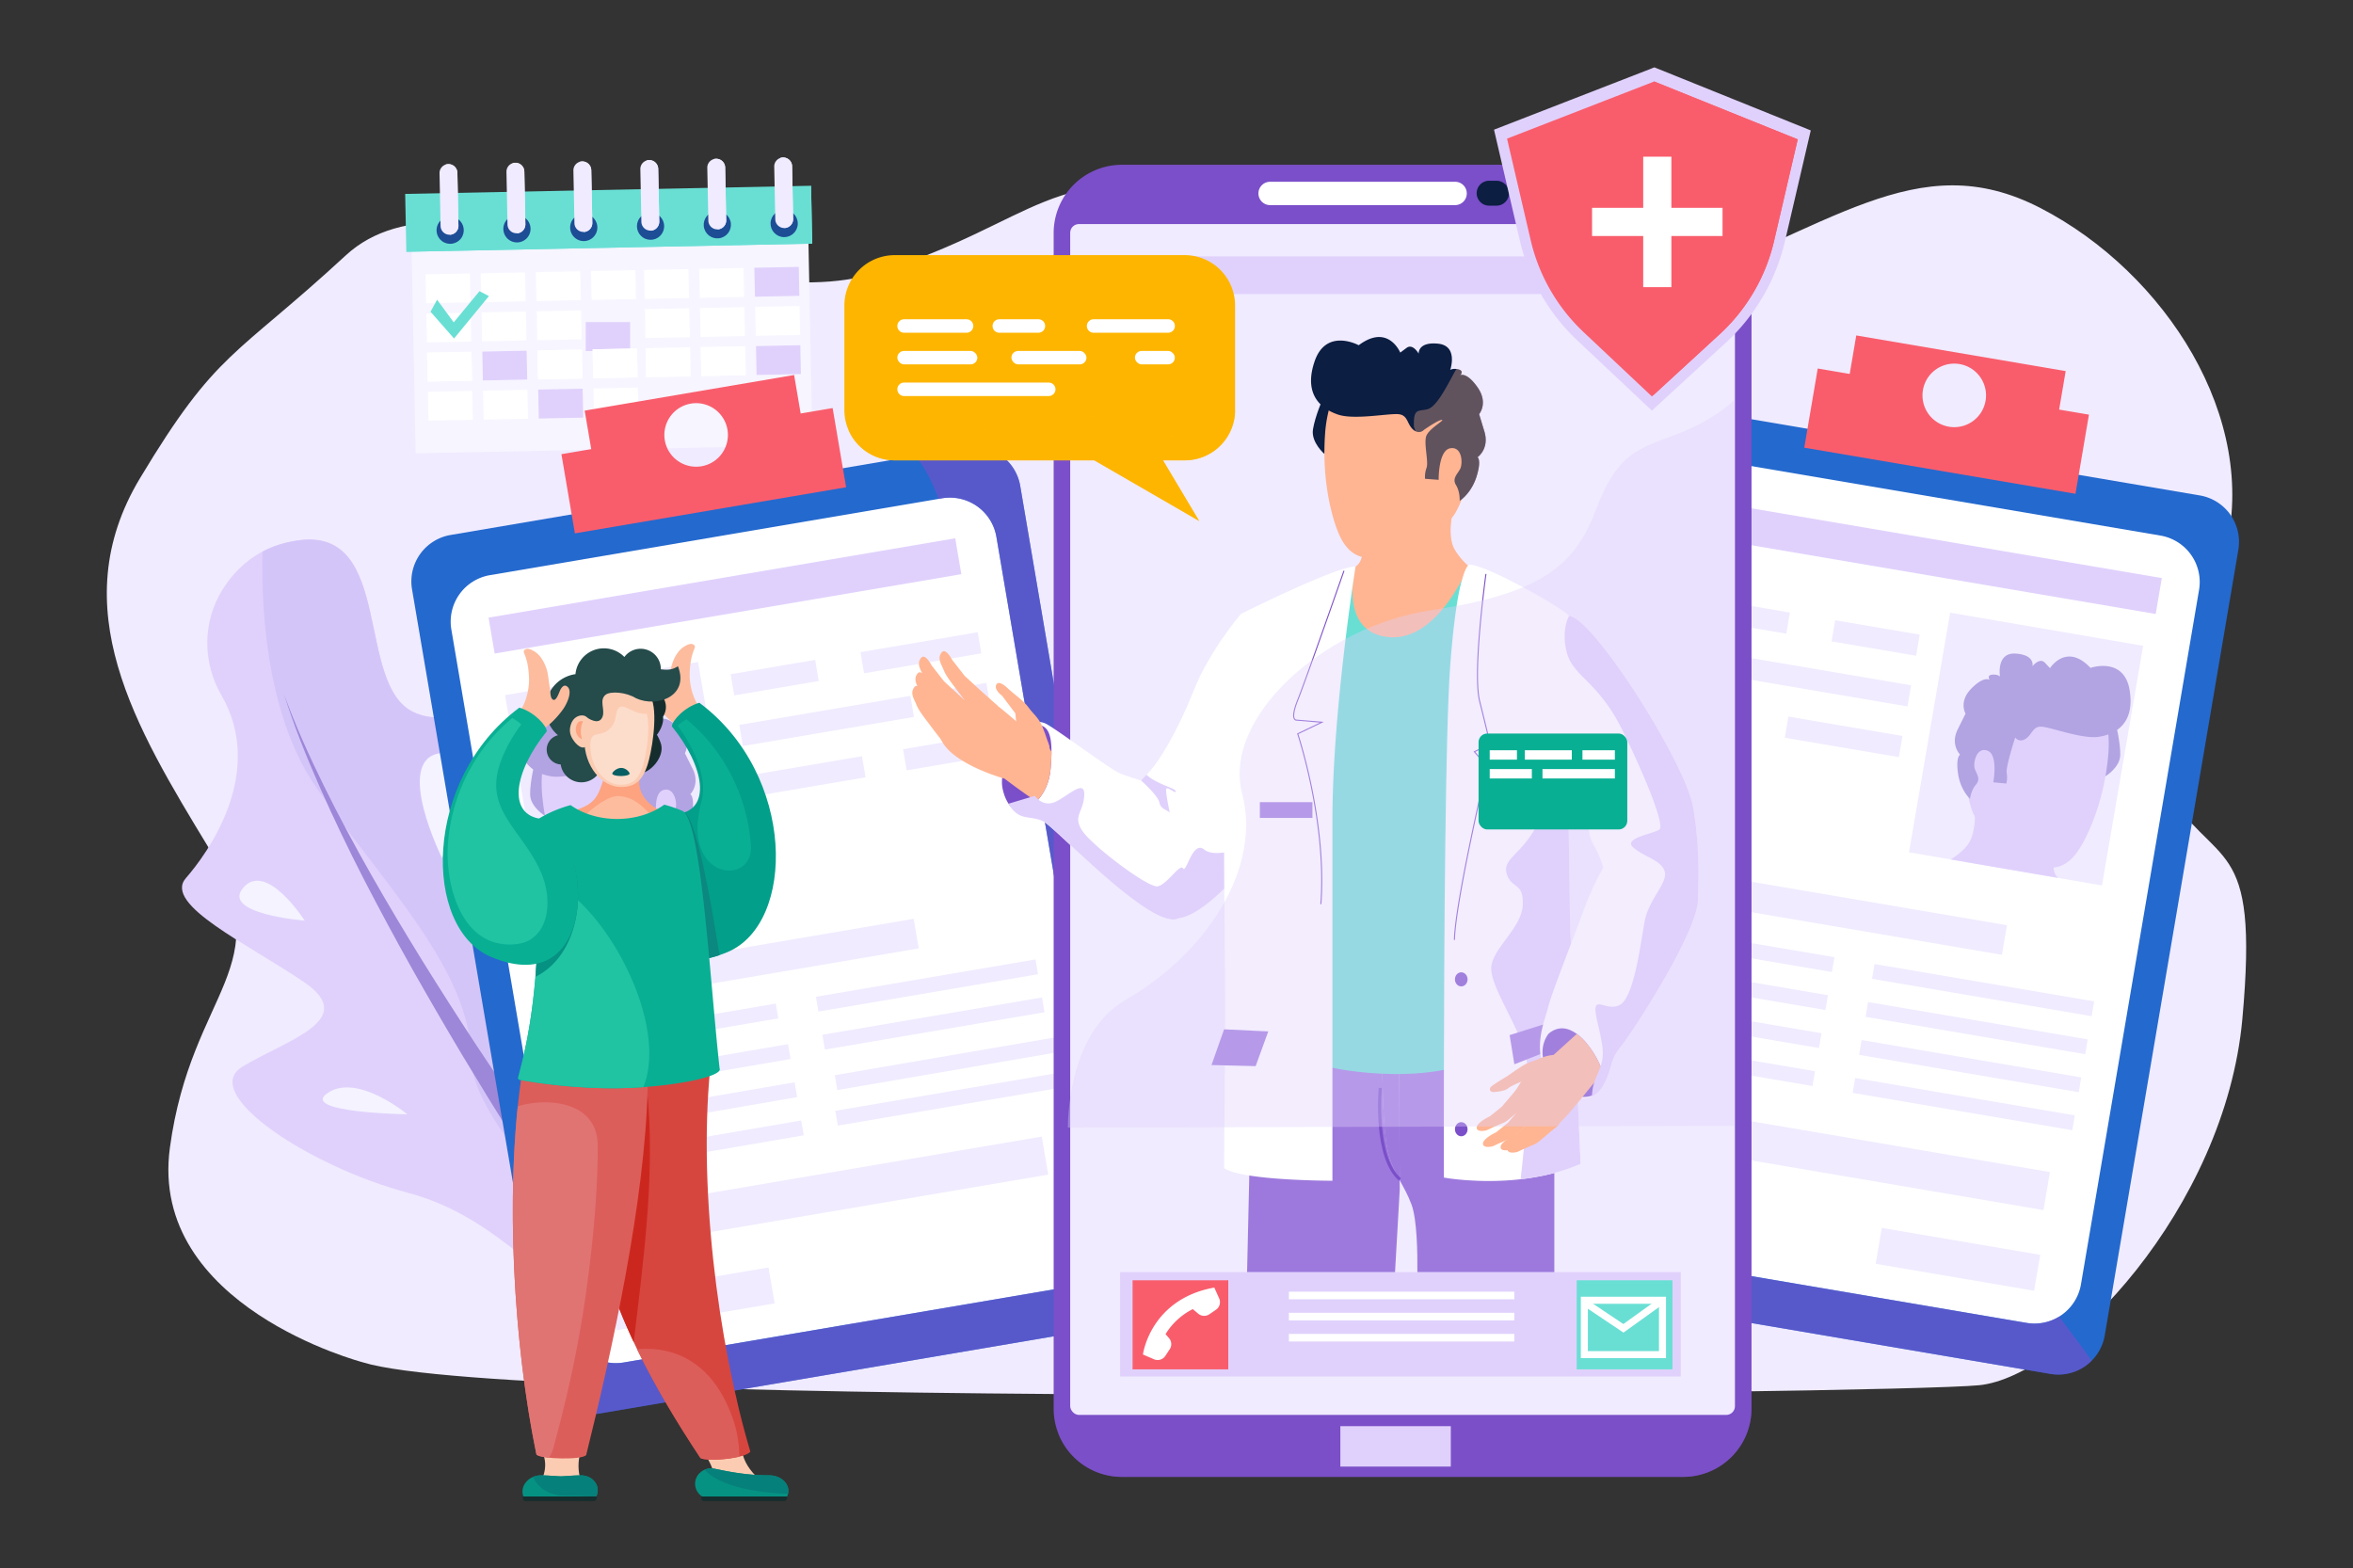 <svg xmlns="http://www.w3.org/2000/svg" viewBox="0 0 4500 2999.66"><rect x="0" y="0" width="4500" height="2999.66" fill="#333333" stroke="none"/><defs><clipPath id="a"><rect width="372.78" height="462.9" x="3701.1" y="1216.28" fill="none" transform="matrix(-.99 -.17 .17 -.99 7477.25 3526.7)"/></clipPath><clipPath id="b"><rect width="372.78" height="462.9" x="994.87" y="1291.95" fill="none" transform="matrix(.99 -.17 .17 .99 -238.67 219.59)"/></clipPath></defs><g data-name="1" fill="#000000" class="color000 svgShape"><g data-name="4" fill="#000000" class="color000 svgShape"><g data-name="1" fill="#000000" class="color000 svgShape"><path fill="#f0ebff" d="M694.16,2605.5s-410.3-106.68-369.27-410.3,213.36-344.65,73.85-574.42-279-459.53-131.29-705.71S448,685.3,661.34,488.36s705.71,131.29,1017.54,32.82,319.69-213.35,664.34-151.81c352.86,63,468.08,315.93,812.73,192.84S3664.73,275,3902.7,398.09s418.5,402.1,352.86,656.48-229.77,270.8-123.09,443.12S4321.2,1588,4288.38,1949s-339.18,683.83-503.3,700.25S981.37,2695.77,694.16,2605.5Z" data-name="11" class="colorf0ebff svgShape"/><g data-name="10" fill="#000000" class="color000 svgShape"><path fill="#2469ce" d="M3117.61,853.69,2862.14,2356a90.14,90.14,0,0,0,73.74,104l985.4,167.56a90.1,90.1,0,0,0,104-73.74l255.47-1502.31a90.12,90.12,0,0,0-73.74-104L3221.57,780A90.12,90.12,0,0,0,3117.61,853.69Z" class="color2469ce svgShape"/><path fill="#ffffff" d="M3163.17,951.11l-225.83,1328A90.08,90.08,0,0,0,3011.05,2383l864.7,147a90.18,90.18,0,0,0,104-73.7l225.83-1328a90.12,90.12,0,0,0-73.74-104L3267.09,877.36A90.12,90.12,0,0,0,3163.17,951.11Z" class="colorfff svgShape"/><path d="M3117.6,853.69,2862.13,2356a90.13,90.13,0,0,0,73.75,104l985.39,167.57a90.1,90.1,0,0,0,79-25.26c-17.61-25.21-39.29-53.47-62.2-84.3a89.56,89.56,0,0,1-62.32,12.1l-864.7-147a90.08,90.08,0,0,1-73.71-103.92l225.83-1328a90.12,90.12,0,0,1,103.92-73.75l7,1.18c12-34.65,27.43-61.53,43.49-82.27l-96-16.32A90.14,90.14,0,0,0,3117.6,853.69Z" style="mix-blend-mode:multiply" fill="#7b4fc9" opacity=".59" class="color7b4fc9 svgShape"/><path fill="#f95d6c" d="M3476.33,704.75l-25.75,151.44,518.69,88.21L3995,793l-57-9.69,12.52-73.62L3550,641.53l-12.52,73.62ZM3677.52,746a60.76,60.76,0,1,1,49.72,70.09A60.77,60.77,0,0,1,3677.52,746Z" class="colorf95d6c svgShape"/><path fill="#7b4fc9" d="M3416,1396.63l0-.5S3416,1396.3,3416,1396.63Z" class="color7b4fc9 svgShape"/><rect width="372.78" height="462.9" x="3701.1" y="1216.28" fill="#f0ebff" transform="matrix(-.99 -.17 .17 -.99 7477.25 3526.7)" class="colorf0ebff svgShape"/><rect width="905.32" height="69.64" x="3229.65" y="1029.15" fill="#e0d1fc" transform="rotate(-170.35 3682.296 1064.003)" class="colore0d1fc svgShape"/><g clip-path="url(#a)" fill="#000000" class="color000 svgShape"><path fill="#e0d1fc" d="M3723.71,1647.51s18.2,105.84,84.2,149.35,118.4-28.79,130.22-52.21-2.48-66-2.48-66-13-10-6.71-35.39-117.56-85.55-152-84.56c0,0,0,1.08,0,3-.06,9.36-1.39,38.74-14.79,55.2-9.55,11.74-21.3,20.33-29.29,25.4A103.4,103.4,0,0,1,3723.71,1647.51Z" class="colore0d1fc svgShape"/><path fill="#b2a3e2" d="M4046.36,1384.34s8.77,34.77,8.53,59.19-28.52,41.14-28.52,41.14-3.53-82.8-13.19-89.33S4046.36,1384.34,4046.36,1384.34Z" class="colorb2a3e2 svgShape"/><path fill="#e0d1fc" d="M3764.5,1524.52a178.69,178.69,0,0,0,6.66,24.61c.35,1,.7,2,1.08,2.9,12.26,31.45,52.63,53,64,60.8,5.61,3.84,22.51,15.05,40,25.52h0l0,0c18,10.78,36.61,20.77,44,21,14.59.53,33-4.16,50.69-27.58s51.84-92,60.7-184.42a243.69,243.69,0,0,0,.53-42.93c-4.83-59.82-33.1-82-33.1-82-86-57.15-142.55-45.8-178.91-14.56-37.21,32-53.2,84.91-57.86,106.41C3755.4,1446.61,3757.63,1491.18,3764.5,1524.52Z" class="colore0d1fc svgShape"/><path fill="#b2a3e2" d="M3748.64,1443.31s-8.42,3.46-4.08,35.51c3.23,23.93,14.46,39.39,19.94,45.7a41.7,41.7,0,0,0,3.05,3.22s1.8-16.32,11.52-27.4.53-20.45-2.6-30.77,3.15-41.53,24.37-34,11.23,60.62,11.23,60.62l25,2.31a51,51,0,0,0,.55-20.47c-2-11.1,16.39-67.66,16.39-67.66a13,13,0,0,0,14.84,5,21.34,21.34,0,0,0,5.3-2.55c13.2-8.53,13.08-25.18,32.28-22.89s77.15,23.88,107.3,19.22a97.4,97.4,0,0,0,18.48-4.66c25.27-9.21,49-31.64,40.66-84.13-10.42-65.38-74.89-43.07-74.89-43.07-46.46-49-77.4.54-77.4.54l-9.94-10.49c-10-10.51-23.66,6.75-23.66,6.75s5.62-21.56-32.11-24.07c-37.22-2.46-30.17,42.53-30,43.81-.27-.3-3.53-3.55-11.39-3.66a29.13,29.13,0,0,0-3.65.14c-10.37,1-5.22,9.1-4.68,9.94-.78-.58-11.23-7.55-35,16.59-24.82,25.14-11.1,48-11.1,48l-14.85,29.76C3729.36,1424.38,3748.64,1443.31,3748.64,1443.31Z" class="colorb2a3e2 svgShape"/></g><rect width="524.35" height="57.35" x="3312.79" y="1725.09" fill="#f0ebff" transform="rotate(-170.35 3574.946 1753.79)" class="colorf0ebff svgShape"/><rect width="426.04" height="28.68" x="3579.62" y="1879.2" fill="#f0ebff" transform="rotate(-170.35 3792.616 1893.565)" class="colorf0ebff svgShape"/><rect width="426.04" height="28.68" x="3082.88" y="1794.73" fill="#f0ebff" transform="rotate(-170.35 3295.881 1809.091)" class="colorf0ebff svgShape"/><rect width="426.03" height="28.68" x="3567.26" y="1951.89" fill="#f0ebff" transform="rotate(-170.35 3780.256 1966.26)" class="colorf0ebff svgShape"/><rect width="426.04" height="28.68" x="3070.52" y="1867.42" fill="#f0ebff" transform="rotate(-170.35 3283.516 1881.782)" class="colorf0ebff svgShape"/><rect width="426.03" height="28.68" x="3554.89" y="2024.59" fill="#f0ebff" transform="rotate(-170.35 3767.891 2038.951)" class="colorf0ebff svgShape"/><rect width="426.04" height="28.68" x="3058.16" y="1940.11" fill="#f0ebff" transform="rotate(-170.35 3271.157 1954.477)" class="colorf0ebff svgShape"/><rect width="426.04" height="28.68" x="3542.53" y="2097.28" fill="#f0ebff" transform="rotate(-170.35 3755.532 2111.646)" class="colorf0ebff svgShape"/><rect width="426.03" height="28.68" x="3045.8" y="2012.81" fill="#f0ebff" transform="rotate(-170.35 3258.792 2027.168)" class="colorf0ebff svgShape"/><rect width="856.17" height="73.74" x="3064.15" y="2169.26" fill="#f0ebff" transform="rotate(-170.35 3492.215 2206.155)" class="colorf0ebff svgShape"/><rect width="307.24" height="69.64" x="3590.94" y="2373.59" fill="#f0ebff" transform="rotate(-170.35 3744.53 2408.438)" class="colorf0ebff svgShape"/><rect width="40.97" height="163.95" x="3566.65" y="1138.26" fill="#f0ebff" transform="rotate(-80.35 3587.085 1220.251)" class="colorf0ebff svgShape"/><rect width="40.97" height="227.44" x="3287.07" y="1058.97" fill="#f0ebff" transform="rotate(-80.35 3307.495 1172.706)" class="colorf0ebff svgShape"/><rect width="40.96" height="331.9" x="3467.38" y="1137.13" fill="#f0ebff" transform="rotate(-80.35 3487.815 1303.094)" class="colorf0ebff svgShape"/><rect width="40.96" height="88.16" x="3201.93" y="1213.86" fill="#f0ebff" transform="rotate(-80.35 3222.386 1257.95)" class="colorf0ebff svgShape"/><rect width="40.96" height="221.3" x="3505.41" y="1298.63" fill="#f0ebff" transform="rotate(-80.35 3525.851 1409.287)" class="colorf0ebff svgShape"/><rect width="40.97" height="178.28" x="3229.87" y="1273.28" fill="#f0ebff" transform="rotate(-80.35 3250.3 1362.434)" class="colorf0ebff svgShape"/></g><g data-name="9" fill="#000000" class="color000 svgShape"><path fill="#e0d1fc" d="M1227.06,2450.44c-18.87,20.43-44.11,33.29-73.62,33.29-107.66,0-183.66-152-373.66-202.66s-399-190-316.66-240.67,225.19-89.07,118.93-161.7-270.93-148.63-226.59-199.29c39.4-45,154.39-200.17,68-349.73-36.16-62.6-36.35-140,1.69-201.42,17.63-28.47,42.26-55.09,76.72-73.24,19.61-10.34,42.4-18,68.89-21.6,183.66-25.33,107.66,278.66,221.65,329.32s177.34-133,209,31.67-19,392.67,50.66,348.33,145.66-152,145.66,6.33-100.13,390,6.94,476.82C1282.42,2288.92,1277,2396.3,1227.06,2450.44Z" class="colore0d1fc svgShape"/><path fill="#d4c5f9" d="M1227.06,2450.44c-114-102-326.62-308.52-326.62-429,0-164.66-168.88-333.55-295.54-515.1C504,1361.75,499.55,1139.57,501.9,1055c19.61-10.34,42.4-18,68.89-21.6,183.66-25.33,107.66,278.66,221.65,329.32s177.34-133,209,31.67-19,392.67,50.66,348.33,145.66-152,145.66,6.33-100.13,390,6.94,476.82C1282.42,2288.92,1277,2396.3,1227.06,2450.44Z" class="colord4c5f9 svgShape"/><path fill="#9d87d8" d="M1304.73,2661.82c-18.83-26.41-37.14-52.66-55.47-79.11s-36.46-52.91-54.47-79.5Q1140.69,2423.5,1088,2342.9T984,2180.78q-51.18-81.57-100.75-164.14-49.35-82.68-96.68-166.55-47-84-91.24-169.58c-29.27-57.13-57.15-115-83.1-173.66S562.36,1388.54,543,1327.44c22,60.2,48.41,118.56,76.66,175.93s58.56,113.71,90.13,169.31,64.43,110.46,98,164.85q50.64,81.46,103.31,161.59,52.83,80.05,107.24,159T1128.74,2315q55.88,77.92,113.06,154.85,28.54,38.49,57.5,76.66c19.26,25.41,38.72,50.88,58.17,75.83Z" class="color9d87d8 svgShape"/><path fill="#f4f3ff" d="M845.56 1641.41s-91.84-184.72-6.34-200.55S845.56 1641.41 845.56 1641.41zM1013.39 2004.51s-53.84-123.49 44.33-145.66S1013.39 2004.51 1013.39 2004.51zM582.73 1760.68s-161.5-12.66-117.17-63.33S582.73 1760.68 582.73 1760.68zM779.06 2131.18s-209-3.17-152-41.17S779.06 2131.18 779.06 2131.18z" class="colorf4f3ff svgShape"/></g><g data-name="8" fill="#000000" class="color000 svgShape"><rect width="759.15" height="461.45" x="790.2" y="398" fill="#f7f5ff" transform="rotate(-1.15 1168.588 628.073)" class="colorf7f5ff svgShape"/><rect width="776.4" height="110.68" x="775.91" y="363.08" fill="#69dfd4" transform="rotate(-1.15 1163.22 418.252)" class="color69dfd4 svgShape"/><path d="M777.1,481.53s55.4-58.5,177.75-46.3,209.05,12.9,279.1-25.13,179.59,4.94,233-10.78,84.18-44,84.18-44L1553.35,466Z" style="mix-blend-mode:multiply" fill="#69dfd4" class="color69dfd4 svgShape"/><circle cx="860.86" cy="440.24" r="26.04" fill="#1d4d95" transform="rotate(-52.59 860.945 440.23)" class="color1d4d95 svgShape"/><path fill="#1d4d95" d="M1014.65 437.15a26 26 0 11-26.56-25.51A26.05 26.05 0 011014.65 437.15zM1142.39 434.59a26 26 0 11-26.56-25.52A26 26 0 011142.39 434.59z" class="color1d4d95 svgShape"/><circle cx="1244.1" cy="432.55" r="26.04" fill="#1d4d95" transform="rotate(-66.35 1244.16 432.534)" class="color1d4d95 svgShape"/><circle cx="1371.85" cy="429.99" r="26.04" fill="#1d4d95" transform="rotate(-17.33 1371.459 429.937)" class="color1d4d95 svgShape"/><circle cx="1499.6" cy="427.43" r="26.04" fill="#1d4d95" transform="rotate(-77.33 1499.678 427.393)" class="color1d4d95 svgShape"/><rect width="84.94" height="55.34" x="814.33" y="523.89" fill="#ffffff" transform="rotate(-1.15 855.956 551.193)" class="colorfff svgShape"/><rect width="84.94" height="55.34" x="919.84" y="521.78" fill="#ffffff" transform="rotate(-1.15 961.61 548.765)" class="colorfff svgShape"/><rect width="84.94" height="55.34" x="1025.36" y="519.66" fill="#ffffff" transform="rotate(-1.15 1066.762 546.831)" class="colorfff svgShape"/><rect width="84.94" height="55.34" x="1130.87" y="517.55" fill="#ffffff" transform="rotate(-1.15 1172.412 544.902)" class="colorfff svgShape"/><rect width="84.94" height="55.34" x="1232.22" y="515.51" fill="#ffffff" transform="rotate(-1.15 1273.579 542.928)" class="colorfff svgShape"/><rect width="84.94" height="55.34" x="1337.73" y="513.4" fill="#ffffff" transform="rotate(-1.15 1379.233 540.5)" class="colorfff svgShape"/><rect width="84.94" height="55.34" x="1443.24" y="511.28" fill="#e0d1fc" transform="rotate(-1.15 1484.385 538.566)" class="colore0d1fc svgShape"/><rect width="84.94" height="55.34" x="815.83" y="598.75" fill="#ffffff" transform="rotate(-1.15 857.697 625.949)" class="colorfff svgShape"/><rect width="84.94" height="55.34" x="921.34" y="596.64" fill="#ffffff" transform="rotate(-1.15 962.848 624.015)" class="colorfff svgShape"/><rect width="84.94" height="55.34" x="1026.86" y="594.52" fill="#ffffff" transform="rotate(-1.15 1068.503 621.587)" class="colorfff svgShape"/><rect width="84.94" height="55.34" x="1132.37" y="592.4" fill="#e0d1fc" transform="translate(-12.2 23.68)" class="colore0d1fc svgShape"/><rect width="84.94" height="55.34" x="1233.72" y="590.37" fill="#ffffff" transform="rotate(-1.15 1275.32 617.684)" class="colorfff svgShape"/><rect width="84.94" height="55.34" x="1339.23" y="588.25" fill="#ffffff" transform="rotate(-1.15 1380.476 615.251)" class="colorfff svgShape"/><rect width="84.94" height="55.34" x="1444.74" y="586.14" fill="#ffffff" transform="rotate(-1.15 1486.126 613.322)" class="colorfff svgShape"/><rect width="84.94" height="55.34" x="817.33" y="673.61" fill="#ffffff" transform="rotate(-1.15 858.94 700.7)" class="colorfff svgShape"/><rect width="84.94" height="55.34" x="922.85" y="671.49" fill="#ffffff" transform="rotate(-1.15 964.59 698.77)" class="colorfff svgShape"/><rect width="84.94" height="55.34" x="1028.36" y="669.38" fill="#ffffff" transform="rotate(-1.15 1069.746 696.338)" class="colorfff svgShape"/><rect width="84.94" height="55.34" x="1133.87" y="667.26" fill="#ffffff" transform="rotate(-1.15 1175.396 694.41)" class="colorfff svgShape"/><rect width="84.94" height="55.34" x="1235.22" y="665.23" fill="#ffffff" transform="rotate(-1.15 1276.562 692.435)" class="colorfff svgShape"/><rect width="84.94" height="55.34" x="1340.73" y="663.11" fill="#ffffff" transform="rotate(-1.15 1382.217 690.008)" class="colorfff svgShape"/><rect width="84.94" height="55.34" x="1446.25" y="661" fill="#ffffff" transform="rotate(-1.15 1487.867 688.078)" class="colorfff svgShape"/><rect width="84.94" height="55.34" x="818.83" y="748.47" fill="#ffffff" transform="rotate(-1.15 860.68 775.456)" class="colorfff svgShape"/><rect width="84.94" height="55.34" x="924.35" y="746.35" fill="#ffffff" transform="rotate(-1.15 965.832 773.522)" class="colorfff svgShape"/><rect width="84.94" height="55.34" x="1029.86" y="744.24" fill="#e0d1fc" transform="rotate(-1.15 1071.487 771.095)" class="colore0d1fc svgShape"/><rect width="84.94" height="55.34" x="1135.37" y="742.12" fill="#ffffff" transform="rotate(-1.15 1176.64 769.16)" class="colorfff svgShape"/><path fill="#f0ebff" d="M874.74,330.61l2,100.9a17.08,17.08,0,1,1-34.16.68l-2-100.89a17.08,17.08,0,0,1,11.59-16.53,17.11,17.11,0,0,1,17.33,3.86A17.09,17.09,0,0,1,874.74,330.61Z" class="colorf0ebff svgShape"/><path d="M874.74,330.61l2,100.9A17.09,17.09,0,0,1,860,448.93c6.3-10.44,1.64-26.08-4.17-46s4.48-19.63,8.36-42.51c3-17.51-7.14-37.3-12.05-45.62a17.11,17.11,0,0,1,17.33,3.86A17.09,17.09,0,0,1,874.74,330.61Z" style="mix-blend-mode:multiply" fill="#f0ebff" class="colorf0ebff svgShape"/><path fill="#f0ebff" d="M1002.75,328l2,100.9a17.09,17.09,0,0,1-34.17.69l-2-100.9a17.08,17.08,0,0,1,11.59-16.52,16.57,16.57,0,0,1,5.15-.9A17.07,17.07,0,0,1,1002.75,328Z" class="colorf0ebff svgShape"/><path d="M1002.75,328l2,100.9A17.1,17.1,0,0,1,988,446.37c6.29-10.44,1.64-26.08-4.18-46s4.49-19.63,8.37-42.5c3-17.52-7.15-37.31-12.05-45.62a16.57,16.57,0,0,1,5.15-.9A17.07,17.07,0,0,1,1002.75,328Z" style="mix-blend-mode:multiply" fill="#f0ebff" class="colorf0ebff svgShape"/><path fill="#f0ebff" d="M1130.77,325.48l2,100.89a17.09,17.09,0,0,1-34.17.69l-2-100.9a17.08,17.08,0,0,1,11.59-16.52,16.57,16.57,0,0,1,5.15-.9,17.07,17.07,0,0,1,17.42,16.74Z" class="colorf0ebff svgShape"/><path d="M1130.77,325.48l2,100.89a17.09,17.09,0,0,1-16.74,17.43c6.29-10.44,1.64-26.08-4.18-46s4.49-19.64,8.36-42.51c3-17.52-7.14-37.3-12-45.62a16.57,16.57,0,0,1,5.15-.9,17.07,17.07,0,0,1,17.42,16.74Z" style="mix-blend-mode:multiply" fill="#f0ebff" class="colorf0ebff svgShape"/><path fill="#f0ebff" d="M1258.79,322.91l2,100.9a17.09,17.09,0,0,1-34.17.68l-2-100.9a17.07,17.07,0,0,1,11.59-16.52,16.82,16.82,0,0,1,5.15-.9,17.07,17.07,0,0,1,17.42,16.74Z" class="colorf0ebff svgShape"/><path d="M1258.79,322.91l2,100.9a17.09,17.09,0,0,1-16.74,17.42c6.29-10.44,1.64-26.08-4.18-46s4.48-19.64,8.36-42.51c3-17.51-7.14-37.3-12-45.62a16.82,16.82,0,0,1,5.15-.9,17.07,17.07,0,0,1,17.42,16.74Z" style="mix-blend-mode:multiply" fill="#f0ebff" class="colorf0ebff svgShape"/><path fill="#f0ebff" d="M1386.81,320.34l2,100.9a17.08,17.08,0,1,1-34.16.68l-2-100.89a17.07,17.07,0,0,1,11.59-16.53,16.76,16.76,0,0,1,5.15-.9,17.09,17.09,0,0,1,17.42,16.74Z" class="colorf0ebff svgShape"/><path d="M1386.81,320.34l2,100.9a17.08,17.08,0,0,1-16.74,17.42c6.3-10.44,1.65-26.08-4.17-46s4.48-19.63,8.36-42.51c3-17.51-7.14-37.3-12-45.62a16.76,16.76,0,0,1,5.15-.9,17.09,17.09,0,0,1,17.42,16.74Z" style="mix-blend-mode:multiply" fill="#f0ebff" class="colorf0ebff svgShape"/><path fill="#f0ebff" d="M1514.83,317.77l2,100.9a17.08,17.08,0,1,1-34.16.69l-2-100.9a17.09,17.09,0,0,1,34.17-.69Z" class="colorf0ebff svgShape"/><path d="M1514.83,317.77l2,100.9a17.09,17.09,0,0,1-16.74,17.43c6.3-10.44,1.65-26.09-4.17-46s4.48-19.63,8.36-42.5c3-17.52-7.14-37.31-12-45.63a17.1,17.1,0,0,1,22.57,15.84Z" style="mix-blend-mode:multiply" fill="#f0ebff" class="colorf0ebff svgShape"/><rect width="84.94" height="55.34" x="817.33" y="673.61" fill="#ffffff" transform="rotate(-1.15 858.94 700.7)" class="colorfff svgShape"/><rect width="84.94" height="55.34" x="922.85" y="671.49" fill="#e0d1fc" transform="rotate(-1.15 964.59 698.77)" class="colore0d1fc svgShape"/><rect width="84.94" height="55.34" x="1028.36" y="669.38" fill="#ffffff" transform="rotate(-1.15 1069.746 696.338)" class="colorfff svgShape"/><rect width="84.94" height="55.34" x="1133.87" y="667.26" fill="#ffffff" transform="rotate(-1.15 1175.396 694.41)" class="colorfff svgShape"/><rect width="84.94" height="55.34" x="1235.22" y="665.23" fill="#ffffff" transform="rotate(-1.15 1276.562 692.435)" class="colorfff svgShape"/><rect width="84.94" height="55.34" x="1340.73" y="663.11" fill="#ffffff" transform="rotate(-1.15 1382.217 690.008)" class="colorfff svgShape"/><rect width="84.94" height="55.34" x="1446.25" y="661" fill="#e0d1fc" transform="rotate(-1.15 1487.867 688.078)" class="colore0d1fc svgShape"/><polygon fill="#69dfd4" points="823.36 596.19 868.34 647.39 935.09 566.27 916.99 556.87 867.72 616.47 835.92 573.15 823.36 596.19" class="color69dfd4 svgShape"/></g><g data-name="7" fill="#000000" class="color000 svgShape"><path fill="#2469ce" d="M1951.14,929.36l255.47,1502.3a90.14,90.14,0,0,1-73.75,104L1147.47,2703.2a90.1,90.1,0,0,1-104-73.75L788,1127.14a90.13,90.13,0,0,1,73.75-104l985.39-167.57A90.14,90.14,0,0,1,1951.14,929.36Z" class="color2469ce svgShape"/><path fill="#ffffff" d="M1905.58,1026.78l225.83,1328a90.09,90.09,0,0,1-73.71,103.92l-864.71,147A90.21,90.21,0,0,1,1089,2532L863.2,1204a90.13,90.13,0,0,1,73.75-104l864.7-147A90.13,90.13,0,0,1,1905.58,1026.78Z" class="colorfff svgShape"/><path d="M1951.14,929.35l255.47,1502.31a90.14,90.14,0,0,1-73.74,104l-985.39,167.56a90.09,90.09,0,0,1-79-25.26c17.6-25.2,39.28-53.47,62.2-84.3a89.54,89.54,0,0,0,62.31,12.11l864.71-147a90.09,90.09,0,0,0,73.71-103.92l-225.83-1328A90.13,90.13,0,0,0,1801.65,953l-7,1.19c-12-34.66-27.43-61.54-43.49-82.28l96-16.32A90.12,90.12,0,0,1,1951.14,929.35Z" style="mix-blend-mode:multiply" fill="#7b4fc9" opacity=".59" class="color7b4fc9 svgShape"/><path fill="#f95d6c" d="M1531.24,790.81l-12.52-73.62-400.55,68.12,12.52,73.62-57,9.68,25.75,151.45,518.7-88.21-25.76-151.44ZM1341.51,891.72a60.76,60.76,0,1,1,49.72-70.09A60.75,60.75,0,0,1,1341.51,891.72Z" class="colorf95d6c svgShape"/><path fill="#7b4fc9" d="M1652.74,1472.29l0-.49S1652.77,1472,1652.74,1472.29Z" class="color7b4fc9 svgShape"/><rect width="372.78" height="462.9" x="994.87" y="1291.95" fill="#f0ebff" transform="matrix(.99 -.17 .17 .99 -238.67 219.59)" class="colorf0ebff svgShape"/><rect width="905.32" height="69.64" x="933.77" y="1104.82" fill="#e0d1fc" transform="rotate(-9.65 1386.592 1139.719)" class="colore0d1fc svgShape"/><g clip-path="url(#b)" fill="#000000" class="color000 svgShape"><path fill="#e0d1fc" d="M1345,1723.18s-18.21,105.83-84.2,149.34-118.4-28.79-130.22-52.21,2.47-66,2.47-66,13-10,6.71-35.38,117.57-85.55,152-84.56c0,0,0,1.07,0,3,.06,9.36,1.4,38.74,14.8,55.2,9.54,11.74,21.29,20.34,29.28,25.4A104.57,104.57,0,0,0,1345,1723.18Z" class="colore0d1fc svgShape"/><path fill="#b2a3e2" d="M1022.38,1460s-8.77,34.76-8.53,59.18,28.53,41.15,28.53,41.15,3.53-82.8,13.18-89.34S1022.38,1460,1022.38,1460Z" class="colorb2a3e2 svgShape"/><path fill="#e0d1fc" d="M1304.25,1600.19a180,180,0,0,1-6.66,24.6c-.35,1-.7,2-1.08,2.91-12.26,31.44-52.64,53-64,60.79-5.61,3.85-22.5,15.06-40,25.52h0l0,0c-18,10.79-36.62,20.77-44,21-14.59.53-33-4.16-50.68-27.58s-51.84-92-60.7-184.41a242.81,242.81,0,0,1-.54-42.93c4.83-59.83,33.11-82,33.11-82,86-57.15,142.55-45.8,178.9-14.56,37.22,32,53.21,84.91,57.86,106.41C1313.34,1522.27,1311.11,1566.84,1304.25,1600.19Z" class="colore0d1fc svgShape"/><path fill="#b2a3e2" d="M1320.1,1519s8.43,3.45,4.09,35.5c-3.23,23.93-14.46,39.39-19.94,45.71a42.73,42.73,0,0,1-3.06,3.22s-1.8-16.33-11.52-27.4-.52-20.46,2.61-30.78-3.16-41.53-24.37-34-11.23,60.63-11.23,60.63l-25,2.3a51,51,0,0,1-.55-20.47c2-11.09-16.39-67.66-16.39-67.66a13,13,0,0,1-14.85,5,21.51,21.51,0,0,1-5.3-2.55c-13.2-8.52-13.08-25.18-32.27-22.89s-77.16,23.89-107.31,19.22a97.73,97.73,0,0,1-18.48-4.65c-25.27-9.22-49-31.65-40.65-84.14,10.42-65.37,74.88-43.07,74.88-43.07,46.46-49,77.4.54,77.4.54l10-10.48c10-10.51,23.66,6.74,23.66,6.74s-5.62-21.56,32.11-24.07c37.22-2.45,30.17,42.53,30,43.81.28-.3,3.54-3.55,11.39-3.66a27.31,27.31,0,0,1,3.65.15c10.37,1,5.23,9.09,4.68,9.93.78-.57,11.23-7.54,35.06,16.6,24.81,25.13,11.09,48,11.09,48l14.86,29.76C1339.38,1500,1320.1,1519,1320.1,1519Z" class="colorb2a3e2 svgShape"/></g><rect width="524.35" height="57.35" x="1231.61" y="1800.75" fill="#f0ebff" transform="rotate(-9.65 1493.964 1829.571)" class="colorf0ebff svgShape"/><rect width="426.04" height="28.68" x="1063.09" y="1954.86" fill="#f0ebff" transform="rotate(-9.65 1276.23 1969.398)" class="colorf0ebff svgShape"/><rect width="426.04" height="28.68" x="1559.83" y="1870.39" fill="#f0ebff" transform="rotate(-9.65 1773.072 1884.927)" class="colorf0ebff svgShape"/><rect width="426.03" height="28.68" x="1075.45" y="2027.56" fill="#f0ebff" transform="matrix(.99 -.17 .17 .99 -324.08 244.9)" class="colorf0ebff svgShape"/><rect width="426.04" height="28.68" x="1572.19" y="1943.08" fill="#f0ebff" transform="rotate(-9.65 1785.37 1957.612)" class="colorf0ebff svgShape"/><rect width="426.03" height="28.68" x="1087.82" y="2100.25" fill="#f0ebff" transform="matrix(.99 -.17 .17 .99 -336.09 248.01)" class="colorf0ebff svgShape"/><rect width="426.04" height="28.68" x="1584.55" y="2015.78" fill="#f0ebff" transform="matrix(.99 -.17 .17 .99 -314.9 330.09)" class="colorf0ebff svgShape"/><rect width="426.04" height="28.68" x="1100.18" y="2172.94" fill="#f0ebff" transform="matrix(.99 -.17 .17 .99 -348.1 251.11)" class="colorf0ebff svgShape"/><rect width="426.03" height="28.68" x="1596.92" y="2088.47" fill="#f0ebff" transform="rotate(-9.65 1810.144 2102.996)" class="colorf0ebff svgShape"/><rect width="856.17" height="73.74" x="1148.42" y="2244.92" fill="#f0ebff" transform="rotate(-9.65 1576.695 2282.002)" class="colorf0ebff svgShape"/><rect width="307.24" height="69.64" x="1170.57" y="2449.25" fill="#f0ebff" transform="rotate(-9.65 1324.338 2484.29)" class="colorf0ebff svgShape"/><rect width="163.95" height="40.97" x="1399.64" y="1275.41" fill="#f0ebff" transform="rotate(-9.65 1481.794 1296)" class="colorf0ebff svgShape"/><rect width="227.44" height="40.97" x="1647.48" y="1227.87" fill="#f0ebff" transform="rotate(-9.65 1761.412 1248.493)" class="colorf0ebff svgShape"/><rect width="331.9" height="40.96" x="1414.94" y="1358.26" fill="#f0ebff" transform="rotate(-9.65 1581.043 1378.887)" class="colorf0ebff svgShape"/><rect width="88.16" height="40.96" x="1802.26" y="1313.12" fill="#f0ebff" transform="rotate(-9.65 1846.447 1333.7)" class="colorf0ebff svgShape"/><rect width="221.3" height="40.96" x="1432.2" y="1464.45" fill="#f0ebff" transform="rotate(-9.65 1543.027 1485.086)" class="colorf0ebff svgShape"/><rect width="178.28" height="40.97" x="1729.25" y="1417.6" fill="#f0ebff" transform="rotate(-9.65 1818.65 1438.256)" class="colorf0ebff svgShape"/></g><g data-name="6" fill="#000000" class="color000 svgShape"><path fill="#7b4fc9" d="M3349.64,445.67V2694a130.54,130.54,0,0,1-130.53,130.54H2145.61A130.46,130.46,0,0,1,2015.07,2694V445.67a130.54,130.54,0,0,1,130.54-130.53h1073.5A130.54,130.54,0,0,1,3349.64,445.67Z" class="color7b4fc9 svgShape"/><path d="M3349.64,445.67V2694a130.54,130.54,0,0,1-130.53,130.54H2145.61a130.53,130.53,0,0,1-120-79.09c63.17-170.91,164.45-343.83,267.71-388.1,192.37-82.44,728.26-982.46,666.42-1484C2917.66,532,3085.63,378.43,3197.21,315.14h21.9A130.54,130.54,0,0,1,3349.64,445.67Z" style="mix-blend-mode:multiply" fill="#7b4fc9" opacity=".43" class="color7b4fc9 svgShape"/><rect width="1271.3" height="2277.53" x="2046.71" y="428.5" fill="#f0ebff" rx="16.69" class="colorf0ebff svgShape"/><path fill="#ffffff" d="M2782.83,392.28H2429A22.32,22.32,0,0,1,2406.68,370h0A22.33,22.33,0,0,1,2429,347.63h353.82A22.32,22.32,0,0,1,2805.16,370h0A22.32,22.32,0,0,1,2782.83,392.28Z" class="colorfff svgShape"/><path fill="#0c1e42" d="M2862.06,393.32h-14.17a23.83,23.83,0,0,1-23.83-23.83h0a23.83,23.83,0,0,1,23.83-23.83h14.17a23.83,23.83,0,0,1,23.83,23.83h0A23.83,23.83,0,0,1,2862.06,393.32Z" class="color0c1e42 svgShape"/><rect width="211.26" height="77.29" x="2563.34" y="2727.54" fill="#e0d1fc" class="colore0d1fc svgShape"/><path fill="#e0d1fc" d="M3169.29,562.47H2195.42a36.07,36.07,0,0,1-36.07-36.07h0a36.07,36.07,0,0,1,36.07-36.07h973.87a36.07,36.07,0,0,1,36.07,36.07h0A36.07,36.07,0,0,1,3169.29,562.47Z" class="colore0d1fc svgShape"/><rect width="1071.8" height="199.26" x="2142.16" y="2432.92" fill="#e0d1fc" class="colore0d1fc svgShape"/><path d="M2142.16,2632.18s163-115,359.94-81.09,245.41,37.14,324.52-11.3,61.35-59.74,132.4-48.44S3214,2432.92,3214,2432.92v199.26Z" style="mix-blend-mode:multiply" fill="#e0d1fc" class="colore0d1fc svgShape"/><rect width="182.92" height="170.04" x="2166.04" y="2448.53" fill="#f95d6c" class="colorf95d6c svgShape"/><path d="M2166,2618.57s16.32-46.38,46.38-52.39,36.92-11.16,50.67-30.06,6.87-36.06,28.34-42.94,57.54-44.65,57.54-44.65v170Z" style="mix-blend-mode:multiply" fill="#f95d6c" class="colorf95d6c svgShape"/><path fill="#ffffff" d="M2331.59,2483.18l-9.34-20.76-.29.17c-62.64,11.07-96.31,45-113.53,71.47-18.72,28.8-22.46,55.15-22.61,56.25l.38.05-.14.24,20.89,9a17.58,17.58,0,0,0,21.66-6.44l8.44-12.77a17.59,17.59,0,0,0-1.39-21.24l-6.64-7.63a129.77,129.77,0,0,1,52.14-47.87l10.41,8.79a17.6,17.6,0,0,0,21.26,1.08l12.64-8.63A17.58,17.58,0,0,0,2331.59,2483.18Z" class="colorfff svgShape"/><rect width="182.92" height="170.04" x="3015.39" y="2448.53" fill="#69dfd4" class="color69dfd4 svgShape"/><path d="M3015.39,2618.57s13.74-38.65,50.67-46.38,63.55-7.72,73.86-42.08,19.75-46.37,35.21-55,23.19-26.62,23.19-26.62v170Z" style="mix-blend-mode:multiply" fill="#69dfd4" class="color69dfd4 svgShape"/><path fill="#ffffff" d="M3186.15,2597.4H3023.27V2480h162.88ZM3036.72,2584h136v-90.5h-136Z" class="colorfff svgShape"/><polygon fill="#ffffff" points="3104.84 2548.61 3025.39 2495.34 3032.88 2484.16 3104.57 2532.23 3175.5 2481.26 3183.35 2492.19 3104.84 2548.61" class="colorfff svgShape"/><rect width="431.09" height="14.53" x="2464.96" y="2470.36" fill="#ffffff" class="colorfff svgShape"/><rect width="431.09" height="14.53" x="2464.96" y="2510.73" fill="#ffffff" class="colorfff svgShape"/><rect width="431.09" height="14.53" x="2464.96" y="2551.09" fill="#ffffff" class="colorfff svgShape"/><path fill="#9d79dd" d="M2676.92,2275.27l-9,157.65H2385l5.34-234.57-1.48-167.46,254.9,9.39c.07,14.33.7,109,9.08,153.54,5,26.78,14.2,45.19,24,63.24Z" class="color9d79dd svgShape"/><path fill="#9d79dd" d="M2972.59,2198.35v234.57H2710.66c.38-37-.7-100.89-11.1-129-6.73-18.15-14.92-32.41-22.76-46.89l-1.39-215.61-31.69-1.17v-1.83l307.75-4.52S2972.59,2157.62,2972.59,2198.35Z" class="color9d79dd svgShape"/><path fill="#9d79dd" d="M2676.8,2257.06c-9.8-18-19-36.46-24-63.24-8.38-44.55-9-139.21-9.08-153.54l31.69,1.17Z" class="color9d79dd svgShape"/><path fill="#9d79dd" d="M2675.41,2041.45l1.39,215.61c-9.8-18-19-36.46-24-63.24-8.38-44.55-9-139.21-9.08-153.54Z" class="color9d79dd svgShape"/><path fill="#ffb592" d="M2815.69,1088.64s-37.2,105.58-112.63,138.76-116.64-50.27-124.7-76.41,14.08-67.39,14.08-67.39,15.09-8,13.08-35.19,135.77-67.37,171-60.34c0,0-.22,1.1-.53,3-1.58,9.63-5.34,40.06,5.55,59.32,7.76,13.72,18.34,24.61,25.66,31.21A106.94,106.94,0,0,0,2815.69,1088.64Z" class="colorffb592 svgShape"/><path fill="#69dfd4" d="M2809.66,1079.58l-.27,43.07-5.75,912.29a309.09,309.09,0,0,1-42.27,11.16c-102.86,20-218.18-3.62-225.23-7.15,0,0-42.24-526.94-6-689.86,32.16-144.69,56.39-241.8,61.41-261.71-4.75,21-23.18,122,63.29,131,61.7,6.44,107.79-52,133-95.08,2.94-5,5.58-9.8,7.94-14.25a314.15,314.15,0,0,0,13.88-29.43Z" class="color69dfd4 svgShape"/><path fill="#ffffff" d="M3022.86,2226c-37.94,16.45-77.88,25.13-114.79,29.33-80.51,9.11-146.68-3.18-146.68-3.18s-.21-85.05,0-206.05c.44-247.82,2.64-646.4,12.1-773.44,5.49-73.56,12.17-119.11,18.29-147.31,1.38-6.26,2.72-11.66,4-16.32,7.52-27.28,13.45-29.33,13.88-29.43l0,0c5,.26,12,2,20.39,4.89,55.33,19,170.68,86.69,170.68,93.66,0,5.08-.79,131.45-1.4,224.29-.33,54.55-.61,97.52-.61,97.52l4,271.52Z" class="colorfff svgShape"/><path d="M2908.07,2255.33c8.33-71.31,21.15-202.77,8.19-244.54-18.1-58.31-64.36-122.69-64.36-158.89s58.32-76.43,60.35-120.68-20.13-30.15-30.17-58.31,22.11-36.22,50.27-82.46,42.24-189.06,42.24-189.06l24.74,1c-.33,54.55-.61,97.52-.61,97.52l4,271.52L3022.86,2226C2984.92,2242.45,2945,2251.13,2908.07,2255.33Z" style="mix-blend-mode:multiply" fill="#e0d1fc" class="colore0d1fc svgShape"/><polygon fill="#9d79dd" points="2887.1 1979.62 2997.21 1944.93 3007.77 1991.69 2896.15 2035.43 2887.1 1979.62" class="color9d79dd svgShape"/><path fill="#ffffff" d="M2363.21,1625.78c-5.85,37.4-10.1,61.21-10.1,61.21s-55.34,62.86-98.37,69.26c-11.4,1.74-21.94-.51-30.35-8.94-16.82-16.82-30.11-39.27-39.92-64.55-13.61-35.18-20.42-75.82-20.42-114.44,0-46.87,7-62.65,18.24-75.66,3.15-3.69,6.65-7.15,10.43-11,1.8-1.83,3.63-3.74,5.52-5.83,20.11-22.12,54.31-78.44,84.48-154.87s90.49-146.82,90.49-146.82C2421.39,1214.5,2383.12,1498.66,2363.21,1625.78Z" class="colorfff svgShape"/><path fill="#ffffff" d="M2592.44 1083.6s-44.25 275.55-44.25 484.72v689.86s-173 0-207.15-24.14l2-309.72s-1.06-131.87-1.63-225c-.18-28.06-.31-52.6-.35-68.95 0-3.7 0-7 0-9.79 0-56.3 32.17-446.49 32.17-446.49S2558.26 1081.59 2592.44 1083.6zM2254.74 1756.25a27.09 27.09 0 01-4.71 1.64c-55.81 13.57-230.79-175-254.93-187.05s-43.74 0-63.35-28.68q-1.79-2.57-3.37-5c-16.86-25.6-20.92-42.34.35-99.06 22.63-60.32 54.32-61.83 70.9-54.29s123.69 87.48 141.79 95c10 4.16 27.32 9.71 40.87 13.85 11 3.34 19.47 5.77 19.47 5.77 47.94 24.65 73.81 77.59 82.54 129.32C2294.24 1686.68 2282 1744 2254.74 1756.25zM3247.11 1714.13c-22.49 9.73-53 7.46-82.12.79-43.09-9.91-82.93-29.49-88.34-34-4.47-3.72-7.09-11.52-10.46-21.74-3.41-10.42-7.56-23.35-15.18-37.08-15.09-27.16-9-24.12-15.09-46.75s-30.17-40.75-54.29-63.36-21.11-18.11-19.62-122.19 38.72-211.69 38.72-211.69c44.74 1 222.24 279.57 237.33 365.55S3247.11 1714.13 3247.11 1714.13z" class="colorfff svgShape"/><path fill="#ffffff" d="M3099.28,2002.24c-21.12,25.65-15.09,39.23-31.67,70.9-5.59,10.69-13.43,19.14-23.08,23.73-19,9.06-45,3.21-75-29.76-45.25-49.78-15.08-114.63-9-140.29s49.76-135.75,67.86-185.53a540,540,0,0,1,37.81-82.09c.93-1.57,1.42-2.38,1.42-2.38,15.85-28,34.25-42.36,53.07-47.15,58.2-14.86,120.74,61.15,126.43,104.46C3254.66,1771.46,3120.41,1976.6,3099.28,2002.24Z" class="colorfff svgShape"/><path fill="#0c1e42" d="M2530.1,761.81S2515,796,2511,821.14s22.13,47.26,22.13,47.26,18.1-84.47,29.16-89.5S2530.1,761.81,2530.1,761.81Z" class="color0c1e42 svgShape"/><path fill="#ffb592" d="M2795.27,955.12a187.75,187.75,0,0,1-11.15,24.13c-.53,1-1.06,1.89-1.61,2.79-18.1,30.17-63.36,45.26-76.44,51.28-6.44,3-25.75,11.54-45.55,19.24h0l0,0c-20.4,7.94-41.25,15-48.91,13.93-15.09-2-33.19-10-47.27-37.2s-37.2-103.59-30.15-200.13a253.11,253.11,0,0,1,6.95-44.21c15.42-60.64,48.35-78.48,48.35-78.48,98.35-43.7,154.5-22.16,186.4,16.31,32.65,39.4,39.84,96.55,40.86,119.46C2818.23,876.64,2808.15,922.06,2795.27,955.12Z" class="colorffb592 svgShape"/><path fill="#0c1e42" d="M2825.75,874.44s8.06,5-2,37.2c-7.5,24-21.74,38-28.47,43.48a44.88,44.88,0,0,1-3.71,2.78s1-17.1-7-30.17,3-21.11,8.06-31.18,4-43.23-19.1-39.21-22.14,60.34-22.14,60.34l-26.13-2a53.11,53.11,0,0,1,3-21.13c4-11-5-44.23-1-59.31s37.2-32.18,30.17-32.18-34.19,19.1-34.19,19.1a13.56,13.56,0,0,1-16.13,2.54,22.28,22.28,0,0,1-5-3.54C2690,810.08,2693,793,2672.89,792s-83.46,11.07-113.63,1a100.56,100.56,0,0,1-18.18-8c-24.36-13.89-44.82-41.08-27.08-93.56,22.14-65.37,84.49-31.18,84.49-31.18,56.3-42.22,79.44,14.08,79.44,14.08l12.06-9c12.07-9.06,23.14,11.07,23.14,11.07s-2-23.14,37.2-19.12c38.67,4,23.57,49,23.16,50.25.33-.25,4.25-3,12.34-1.77a31.29,31.29,0,0,1,3.73.79c10.47,2.88,3.78,10.26,3.07,11,.9-.45,12.86-5.79,33.12,23.18,21.11,30.17,3,51.28,3,51.28l10.07,33.18C2848.87,858.35,2825.75,874.44,2825.75,874.44Z" class="color0c1e42 svgShape"/><path fill="#7b4fc9" d="M2010.89,1437.45c0,9.73-.63,20.84-1.71,33.33-2.42,28.08-13.92,48.7-27,62-14.08,14.3-30,20.07-38.34,17.47-16.09-5-27.65-35.25-27.65-53.8,0-2.78.1-5.64.33-8.63,1.28-16,6.54-35.94,21.78-67.29a96.1,96.1,0,0,1,7.8-13.39,58.05,58.05,0,0,1,14.12-14.56c10.54-7.34,18.81-6.24,18.81-6.24a31.28,31.28,0,0,1,13.79,1.79C2006,1393.38,2010.91,1409.84,2010.89,1437.45Z" class="color7b4fc9 svgShape"/><path fill="#ffb592" d="M2010.89,1437.45c0,9.73-.63,20.84-1.71,33.33-2.42,28.08-13.92,48.7-27,62-25.38-16.46-61-43.58-61-43.58s-1.69-.45-4.69-1.38c-20.1-6.1-99-32.43-117-74,0,0,0,0,0,0a41.9,41.9,0,0,1-3.44-20.68s2.2-3.76,6.06-9.43c1.91-2.85,4.26-6.18,6.95-9.79,2.39-3.21,5.07-6.63,8-10.1,2.15-2.6,4.45-5.22,6.85-7.8,6.23-6.65,13.1-13,20.25-17.6,0,0,0,0,.06,0,7.28-4.77,14.85-7.8,22.23-7.8,12.33,0,26.92,8.47,41.63,19.51,12.1,9.08,24.23,19.91,35.24,29.19,6,5.08,11.73,9.69,16.87,13.29s9.65,6.17,13.49,7.27c16.86,4.8,25.64,10.2,30.07,18.67l0,.06a34.82,34.82,0,0,1,3.37,11.34.32.32,0,0,1,0,.08C2007.49,1432.08,2008.83,1434.64,2010.89,1437.45Z" class="colorffb592 svgShape"/><path fill="#ffb592" d="M1945.39 1398.33l-3.73-34.25-25.31-33.51s-15.64-11.17-11.17-20.85 18.61 3 24.57 8.93 29 22.34 37.23 34.26 18.62 18.61 26.07 35.74 14.14 41.33 14.14 41.33S1946.13 1454.92 1945.39 1398.33zM1908.15 1349.93l-35.74-32-27.55-25.32L1821 1262.06s-12.66-25.32-20.85-13.41.74 22.34 5.21 34.26 23.86 35 33.51 48.4 23.83 29 29.79 36.49S1900 1369.29 1908.15 1349.93z" class="colorffb592 svgShape"/><path fill="#ffb592" d="M1868.69,1360.35l-35.75-32L1805.39,1303l-23.83-30.53s-12.66-25.31-20.85-13.4.75,22.34,5.22,34.25,23.85,35,33.51,48.41,23.82,29,29.78,36.48S1860.5,1379.71,1868.69,1360.35Z" class="colorffb592 svgShape"/><path fill="#ffb592" d="M1862,1390.14l-35.75-32-27.55-25.32-23.83-30.53s-12.66-25.32-20.85-13.4.75,22.34,5.21,34.25,23.86,35,33.51,48.4,23.83,29,29.79,36.49S1853.79,1409.5,1862,1390.14Z" class="colorffb592 svgShape"/><path fill="#ffb592" d="M1856,1416.2l-35.74-32-27.56-25.32-23.83-30.53s-12.65-25.32-20.85-13.4.75,22.34,5.22,34.25,23.86,35,33.51,48.41,23.82,29,29.78,36.48S1847.84,1435.56,1856,1416.2Z" class="colorffb592 svgShape"/><path d="M2825.75,874.44s8.06,5-2,37.2c-7.5,24-21.74,38-28.47,43.48A180.15,180.15,0,0,1,2782.51,982c-18.1,30.17-63.36,45.26-76.44,51.28-6.44,3-25.79,11.56-45.61,19.26,3.65-13.72,8.42-7.19,27.52-28.3,12.16-13.44,8.05-41.23,9.06-63.35s-9.06-29.17,10-59.34c14.49-22.86,5.28-60.18,0-76.9-1.69-5.34-3-8.59-3-8.59-1-35.19,7-29.14,25.14-33.18,15.66-3.47,32.07-33.28,46.62-60.12,2.26-4.2,4.49-8.33,6.68-12.27a27.25,27.25,0,0,1,3.32-4.83,31.29,31.29,0,0,1,3.73.79c10.47,2.88,3.78,10.26,3.07,11,.9-.45,12.86-5.79,33.12,23.18,21.11,30.17,3,51.28,3,51.28l10.07,33.18C2848.87,858.35,2825.75,874.44,2825.75,874.44Z" style="mix-blend-mode:multiply" fill="#ffb592" opacity=".35" class="colorffb592 svgShape"/><path d="M2807.16,1081.63c-2.5,2.94-6.62,10.08-11.4,27.4-2.36,4.45-5,9.25-7.94,14.25-15.5-8.35-37.63-23-39.17-40.35-2-22.78-13.41-40.21-24.12-40.88-10.54-.65-62.14,10.12-64,10.51,19.8-7.7,39.11-16.26,45.55-19.24,11.7-5.39,49.14-18,69.88-42.22-1.58,9.63-5.34,40.06,5.55,59.32C2789.26,1064.14,2799.84,1075,2807.16,1081.63Z" style="mix-blend-mode:multiply" fill="#ffb592" opacity=".58" class="colorffb592 svgShape"/><rect width="100.56" height="30.17" x="2409.42" y="1534.13" fill="#9d79dd" class="color9d79dd svgShape"/><polygon fill="#9d79dd" points="2341.04 1968.56 2425.51 1972.58 2401.38 2038.95 2316.91 2036.94 2341.04 1968.56" class="color9d79dd svgShape"/><path fill="#7b4fc9" d="M3067.1,2065.78c-5.68,15.79-13.75,33.36-40.45,32-1.64-.06-3.35-.22-5.14-.45-30.84-4-62.35-38.23-69.72-69.74-.43-1.89-.79-3.74-1.06-5.53-4.28-28.24,11.12-45.42,11.12-45.42,18.38-15.16,37.22-11.44,53.81.71,24.32,17.77,43.81,53.57,49.88,74.4C3067.43,2058.17,3068,2063.18,3067.1,2065.78Z" class="color7b4fc9 svgShape"/><path fill="#ffb592" d="M3065.54,2051.71c-9.65,9.73-23.79,27.46-38.89,46-27.52,33.81-58.24,70.46-70.78,66.88-22.87-6.54-80.59-47.92-69.7-61s29.4-46.83,41.38-65.35c5.33-8.25,14.59-13.25,23.18-16.26a86.83,86.83,0,0,1,20.4-4.43l44.53-40.28C3040,1995.08,3059.47,2030.88,3065.54,2051.71Z" class="colorffb592 svgShape"/><path fill="#ffb592" d="M2947.52 2023.75s-19.6 6.54-29 10.89-35.58 23.24-35.58 23.24-28.32 16.7-32 21.06-.73 8.71 2.9 9.44 24-1.46 29.77-6.54 20.33-10.89 37-18.15 31.22 3.63 39.93-13.8S2954.06 2021.57 2947.52 2023.75zM2905.41 2077.49L2872 2116.7l-22.51 18.15s-25.41 11.62-25.41 21.78 18.88 5.09 18.88 5.09 23.23-10.89 32.67-14.52 26.87-22.52 43.57-34.13C2932 2104.16 2914.85 2077.49 2905.41 2077.49z" class="colorffb592 svgShape"/><path fill="#ffb592" d="M2917.39,2108,2884,2147.2l-22.52,18.15s-25.41,11.62-25.41,21.78,18.88,5.09,18.88,5.09,23.24-10.9,32.68-14.53,26.86-22.51,43.56-34.13C2944,2134.66,2926.83,2108,2917.39,2108Z" class="colorffb592 svgShape"/><path fill="#ffb592" d="M2951.15,2114.52l-33.4,39.21-22.51,18.15s-25.41,11.62-25.41,21.79,18.88,5.08,18.88,5.08,23.23-10.89,32.67-14.52,26.87-22.51,43.57-34.13C2977.75,2141.2,2960.59,2114.52,2951.15,2114.52Z" class="colorffb592 svgShape"/><path fill="#ffb592" d="M2964.22,2118.88l-33.4,39.21-22.51,18.15s-25.41,11.62-25.41,21.78,18.88,5.09,18.88,5.09,23.23-10.89,32.67-14.53,26.87-22.51,43.57-34.12C2990.82,2145.55,2973.66,2118.88,2964.22,2118.88Z" class="colorffb592 svgShape"/><path d="M3247.11 1714.13c7.55 57.33-126.7 262.47-147.83 288.11s-15.09 39.23-31.67 70.9c-5.59 10.69-13.43 19.14-23.08 23.73a99.66 99.66 0 018.49-37.81c16.08-36.2 16.08-44.25 2-104.57s14.06-18.12 42.23-32.18 40.23-118.67 48.27-160.92c3.32-17.47 11.48-32.85 19.45-46.47 11.31-19.32 22.3-35.08 18.77-48.06-6.05-22.11-40.23-28.14-60.34-46.26-4.59-4.13-5-7.74-2.74-10.93 7.54-10.83 45.24-17.05 53-23.25 10.06-8-24.13-94.53-70.39-189.06s-94-102.57-106.6-148.83c-11.65-42.87 4-70.4 4-70.4 44.74 1 222.24 279.57 237.33 365.55S3247.11 1714.13 3247.11 1714.13zM2341.41 1699.34c-18.55 18.63-55.79 52.32-86.67 56.91a27.09 27.09 0 01-4.71 1.64c-55.81 13.57-230.79-175-254.93-187.05s-43.74 0-63.35-28.68q-1.79-2.57-3.37-5l50.63-15.08s16.09 24.14 42.24 10.06 54.3-42.24 52.29-10.06-22.12 38.22-4 66.36c13.33 20.74 75.74 70.94 114.95 94.34 14 8.39 25.09 13.33 29.86 12.27 18.1-4 42.24-44.26 48.27-34.19 4.07 6.79 10.89-20.29 21.7-33.09 5.2-6.16 11.32-9 18.53-3.11 8.76 7.19 23.55 7.72 38.23 5.75C2341.1 1646.74 2341.23 1671.28 2341.41 1699.34zM2237.49 1555.4a4 4 0 01-.12-.53 2.24 2.24 0 01.1.37A.5.5 0 012237.49 1555.4zM2230.42 1509c-1.76 5.26 5.63 40.18 6.91 45.79-1.93-4.69-18-7-20-19.64-2-13.07-35.05-42.47-35.05-42.47 3.15-3.69 6.65-7.15 10.43-11 17.75 17.39 55 25.46 55.8 31.39C2249.52 1520.05 2232.43 1503 2230.42 1509z" style="mix-blend-mode:multiply" fill="#e0d1fc" class="colore0d1fc svgShape"/><path fill="#7b4fc9" d="M2782.49 1797.63l-2-.05c1.95-74.07 59.29-318.95 62.26-331.57l-24.65-28.76 30.62-14.29c-1.11-4.75-7.33-31.26-19.93-81.67-14-55.86 11.79-241.87 12-243.74l2 .27c-.26 1.87-26 187.5-12.09 243 13.92 55.68 20.06 82.22 20.12 82.48l.18.78-29.72 13.86 23.62 27.56-.12.48C2844.21 1468.53 2784.47 1722.18 2782.49 1797.63zM2527.06 1729.3l-2-.15c11.92-156.87-43.63-323.77-44.19-325.44l-.28-.82 43.77-20.94-44.57-3.71a5.47 5.47 0 01-4.66-2.19c-4-5.15-2.11-17.72 5.76-37.38 15.89-39.74 87.75-245.27 88.47-247.34l1.86.65c-.72 2.07-72.59 207.64-88.51 247.42-9.9 24.77-8 32.8-6.06 35.39a3.43 3.43 0 003 1.48h.21l51.89 4.33L2483 1403.91C2487.28 1416.89 2538.57 1577.74 2527.06 1729.3z" class="color7b4fc9 svgShape"/><ellipse cx="2794.58" cy="2159.63" fill="#7b4fc9" rx="12.07" ry="13.49" class="color7b4fc9 svgShape"/><path fill="#7b4fc9" d="M2806.65 1873c0 7.45-5.41 13.49-12.07 13.49s-12.07-6-12.07-13.49 5.4-13.48 12.07-13.48S2806.65 1865.58 2806.65 1873zM2675.51 2257.92c-50.37-42.74-39.24-172-38.74-177.5l5.88.53c-.11 1.31-11.35 131.71 36.68 172.46z" class="color7b4fc9 svgShape"/><path d="M2042.37,2156.54s-3.43-178.63,109.93-243.9c153.68-88.49,261.08-250.77,223.29-395.05s154.58-319.47,360.69-350.39,274.82-82.44,316-192.37S3134.77,858,3206.9,830.55s109.93-65.27,109.93-65.27V2153.1Z" style="mix-blend-mode:screen" fill="#e0d1fc" opacity=".38" class="colore0d1fc svgShape"/></g><g data-name="5" fill="#000000" class="color000 svgShape"><path fill="#feb500" d="M2362,584.13v200.1c0,.68,0,1.35,0,2a96.17,96.17,0,0,1-96.15,94.17h-41.67l69.15,115.94L2092.85,880.42H1711.06a96.12,96.12,0,0,1-96.2-96.19V584.13a96.2,96.2,0,0,1,96.2-96.18h554.78A96.2,96.2,0,0,1,2362,584.13Z" class="colorfeb500 svgShape"/><path fill="#ffffff" d="M1848.5 610.58H1729a12.88 12.88 0 00-12.88 12.88h0A12.89 12.89 0 001729 636.35H1848.5a12.89 12.89 0 0012.88-12.89h0A12.88 12.88 0 001848.5 610.58zM2078.58 623.46h0a12.89 12.89 0 0012.89 12.89H2234a12.89 12.89 0 0012.89-12.89h0A12.89 12.89 0 002234 610.58H2091.47A12.89 12.89 0 002078.58 623.46zM1985.91 610.58h-74.79a12.88 12.88 0 00-12.88 12.88h0a12.88 12.88 0 0012.88 12.89h74.79a12.89 12.89 0 0012.88-12.89h0A12.88 12.88 0 001985.91 610.58z" class="colorfff svgShape"/><rect width="153.01" height="25.76" x="1716.1" y="671.13" fill="#ffffff" rx="12.88" class="colorfff svgShape"/><rect width="143.49" height="25.76" x="1934.31" y="671.13" fill="#ffffff" rx="12.88" class="colorfff svgShape"/><rect width="76.36" height="25.76" x="2170.47" y="671.13" fill="#ffffff" rx="12.88" class="colorfff svgShape"/><path fill="#ffffff" d="M2005.66,731.67H1729a12.88,12.88,0,0,0-12.88,12.88h0A12.89,12.89,0,0,0,1729,757.44h276.68a12.89,12.89,0,0,0,12.88-12.89h0A12.88,12.88,0,0,0,2005.66,731.67Z" class="colorfff svgShape"/><path d="M2265.84,880.42h-41.67l69.15,115.94L2092.85,880.42H1711.06a96.23,96.23,0,0,1-88.66-58.8c16,17.29,40.29,33.9,74.91,33.9,72.15,0,67-32.64,127.11-39.5s72.13,18.89,134,18.89,68.7-37.79,130.54-37.79,80.73,46.38,125.38,39.5c41.36-6.36,109.24,12.31,147.68-50.37A96.17,96.17,0,0,1,2265.84,880.42Z" style="mix-blend-mode:multiply" fill="#feb500" opacity=".6" class="colorfeb500 svgShape"/></g><g data-name="4" fill="#000000" class="color000 svgShape"><path fill="#e0d1fc" d="M3164,128.84l-5.83,2.19v.1L2857.22,248l49.29,211.68a382.1,382.1,0,0,0,110.27,191.58l142.36,134h0l144.3-132.54a382.1,382.1,0,0,0,110.27-191.58L3463,249.43Z" class="colore0d1fc svgShape"/><path fill="#f95d6c" d="M3438.08,266.52l-45.24,194.25a350.58,350.58,0,0,1-101.19,175.81L3161.47,756.17l-2.24,2.06-130.66-123a350.67,350.67,0,0,1-101.19-175.81l-45.24-194.27,276.14-107.24v-.08l4.37-1.63,1-.37Z" class="colorf95d6c svgShape"/><path d="M3438.08,266.52l-45.24,194.25a350.58,350.58,0,0,1-101.19,175.81L3161.47,756.17c9.64-79.76,14.65-182.54,3.6-222.18-17.77-63.63,32.56-152.44,20.72-256-8.29-72.58-18-107.39-23.14-121.72l1-.37Z" style="mix-blend-mode:multiply" fill="#f95d6c" class="colorf95d6c svgShape"/><rect width="53.88" height="249.49" x="3142.56" y="299.67" fill="#ffffff" class="colorfff svgShape"/><rect width="53.88" height="249.49" x="3142.56" y="299.67" fill="#ffffff" transform="rotate(90 3169.5 424.42)" class="colorfff svgShape"/></g><g data-name="3" fill="#000000" class="color000 svgShape"><rect width="284.4" height="183.45" x="2827.7" y="1402.88" fill="#09af93" rx="16.5" class="color09af93 svgShape"/><path fill="#ffffff" fill-rule="evenodd" d="M3088.36,1470.81H2949.93v18h138.43v-18Zm-158.76,0H2849v18h80.6v-18Zm158.76-35.92h-62v18h62v-18Zm-82.32,0h-89.88v18H3006v-18Zm-104.94,0H2849v18h52.1Z" class="colorfff svgShape"/></g><g data-name="2" fill="#000000" class="color000 svgShape"><path fill="#fdbc9e" fill-rule="evenodd" d="M1338.18,1353.44c-11-14.76-17.47-35.11-19-55.16-.71-9.28.19-26,3-39.2a107.47,107.47,0,0,1,5-16.41c1.59-4.1,3.76-7.63-1.89-10.41-4.6-2.27-11.36,1.16-15.95,3.79-15.23,8.74-24.34,29.77-26.66,45.77-.55,3.77-2.69,18.86-4.26,30.09-.64,4.58-.39,13.49-4.81,16.53-7.11,4.92-12.17-14.88-15.58-20.31-3.25-5.2-7.36-8.5-12.53-4.15-9.64,8.08-.51,30.11,7.7,42.2s28.66,35.64,45.13,41.54C1313.41,1375.54,1323.17,1365.63,1338.18,1353.44Z" class="colorfdbc9e svgShape"/><path fill="#029f8a" fill-rule="evenodd" d="M1337.5,1344c-28.82,8.22-52.76,35-52.48,45.3,62.63,77,76.5,160.24,9.48,167.62-102.19,42.25-107.9,349.45,96.67,264C1522.24,1766.26,1522.81,1482,1337.5,1344Z" class="color029f8a svgShape"/><path fill="#0b887f" fill-rule="evenodd" d="M1309.76,1553.49a65.19,65.19,0,0,1-15.26,3.45c-99.61,41.18-107.52,334,81.6,269.71C1355.11,1698.07,1332.44,1575.22,1309.76,1553.49Z" class="color0b887f svgShape"/><path fill="#09af93" fill-rule="evenodd" d="M1312.88,1375.68A81.14,81.14,0,0,0,1296,1388c18,24.45,33.79,52.31,42.35,80.88,6.09,20.32,8.92,43.13,3.33,63.67-41.21,151.28,99.92,163.54,94.38,84.21C1429.54,1524,1384.85,1434.7,1312.88,1375.68Z" class="color09af93 svgShape"/><path fill="#fcccb2" fill-rule="evenodd" d="M1418.34,2769.79h-78.8c13.91,17.21,23,34.83,27,52.91,3.66,13.69,90.35,14.56,78.8,0C1428.55,2805.66,1420,2788,1418.34,2769.79Z" class="colorfcccb2 svgShape"/><path fill="#059283" fill-rule="evenodd" d="M1471.24,2821.63c-58.76,0-101.79-13.46-110.84-13.46-17.15,0-31.05,13.23-31.05,29.54a29.12,29.12,0,0,0,13.42,24.32h162.48a24.84,24.84,0,0,0,2.45-10.72C1507.7,2834.92,1491.38,2821.63,1471.24,2821.63Z" class="color059283 svgShape"/><path fill="#06807a" fill-rule="evenodd" d="M1471.24,2821.63c-58.76,0-101.79-13.46-110.84-13.46a32.13,32.13,0,0,0-13.09,2.75c30.16,31.95,99.46,44.12,159.73,46a24.67,24.67,0,0,0,.66-5.65C1507.7,2834.92,1491.38,2821.63,1471.24,2821.63Z" class="color06807a svgShape"/><path fill="#162d2d" fill-rule="evenodd" d="M1499.57,2870.82h-153a5.64,5.64,0,0,1-5.63-5.62V2862h164.3v3.17A5.64,5.64,0,0,1,1499.57,2870.82Z" class="color162d2d svgShape"/><path fill="#fcccb2" fill-rule="evenodd" d="M1036.51,2829.3h73.59a92.06,92.06,0,0,1,.37-52.91h-73.59C1044.86,2793.43,1044.26,2811.1,1036.51,2829.3Z" class="colorfcccb2 svgShape"/><path fill="#059283" fill-rule="evenodd" d="M1034.39,2821.63c13.16,0,26.27,1.42,38.11,1.87,11.88-.45,25.12-1.87,38.28-1.87,18.6,0,33,13.29,32.25,29.68a27.37,27.37,0,0,1-2.78,10.72H1001a25.58,25.58,0,0,1-1.75-10.72C1000.07,2834.92,1015.79,2821.63,1034.39,2821.63Z" class="color059283 svgShape"/><path fill="#162d2d" fill-rule="evenodd" d="M1005.1,2870.82h130.24a6,6,0,0,0,5.9-5.62l.15-3.17H999.9l-.15,3.17A5.32,5.32,0,0,0,1005.1,2870.82Z" class="color162d2d svgShape"/><path fill="#06807a" fill-rule="evenodd" d="M1080.54,2860.62c15.54,0,30.45.52,44.63,1.41h15.08a27.37,27.37,0,0,0,2.78-10.72c.79-16.39-13.65-29.68-32.25-29.68-13.16,0-26.4,1.42-38.28,1.87-11.84-.45-25-1.87-38.11-1.87a38.26,38.26,0,0,0-14.59,2.87C1027.79,2845.53,1051.64,2860.62,1080.54,2860.62Z" class="color06807a svgShape"/><path fill="#fda380" fill-rule="evenodd" d="M1223.22,1487.51c-4.47,26.55,13.12,48,33,59.31,10.36,5.87,23.7,9.9,34.81,14.65,33.82,14.46,36.94,100.8,31.58,187.8-6.1,98.81-29.41,198.68-143.73,198.68-93.12,0-112.27-93-123.38-186.79-11.2-94.67-13.8-190.26,20.36-203.4,14.31-5.5,29.48-8.93,43.11-15.78,21.9-11,26.68-25.84,35.28-51.51,3.86-.06,10.6-4.49,20.83-4.49S1207.75,1486.51,1223.22,1487.51Z" class="colorfda380 svgShape"/><path fill="#fdbc9e" fill-rule="evenodd" d="M1127.52,1807.38c-32.15-98.51-46.91-204.8-13.17-242.8,19.66-22.13,51.54-43.22,68.47-42.19,27.7,1.69,42.82,16.69,61,35,36.77,37.16,30.6,140.69,22.87,241.39C1257.58,1917.57,1171.2,1941.17,1127.52,1807.38Z" class="colorfdbc9e svgShape"/><path fill="#d6463f" fill-rule="evenodd" d="M1434.93,2776.1c-7.92,13.16-83.41,20.17-95.47,12.34-100.64-152.2-187-313.91-202.55-471.47-44.59-452.58,248.34-508.6,223.61-295.28C1332.81,2260.75,1372.88,2566.59,1434.93,2776.1Z" class="colord6463f svgShape"/><path fill="#dc5e5a" fill-rule="evenodd" d="M1414.21,2785.77c-.82-24.61-4.26-47-10.76-66.84-36.54-111.41-111.23-145-185.1-138.57,34.19,70.44,76.23,140.21,121.11,208.08C1348,2794,1388.59,2792.07,1414.21,2785.77Z" class="colordc5e5a svgShape"/><path fill="#cc271e" fill-rule="evenodd" d="M1212,2567c-39.13-83.16-66.9-167.17-75.06-250-17.27-175.28,16.1-291,62-354.75,18.74,27.7,37.69,100.71,41.29,152.58C1250.33,2260.59,1231.29,2405.28,1212,2567Z" class="colorcc271e svgShape"/><path fill="#dc5e5a" fill-rule="evenodd" d="M1121.1,2782.67c-7.36,9.91-86.24,8-95.12-.77-43.66-210.6-59.74-496.37-30.23-712.4,27.49-201.16,248.32-224.65,242.84,11.64C1233.58,2296.81,1170.46,2583.75,1121.1,2782.67Z" class="colordc5e5a svgShape"/><path fill="#e07472" fill-rule="evenodd" d="M1058,2770c28.48-103.95,50.28-204.11,64.35-309.12,11.89-88.76,20.92-180.37,20.75-269.91-.13-66.94-59.75-86-113.53-82.26-13.88,1-27.34,3.18-39.38,7.18-21.6,209.33-4.86,470.19,35.75,666,2.71,2.67,11.91,4.7,23.59,6A53.65,53.65,0,0,0,1058,2770Z" class="colore07472 svgShape"/><path fill="#09af93" fill-rule="evenodd" d="M1376.21,2043.39c6.79,14.31-75.77,32.84-169,37.12-72.6,3.34-151-4.43-203.08-13.5-15.07-2.62-14.88-.48-10.89-15.27,40.41-149.9,39.43-310.44,32.63-483,19.18-12.75,41.47-22.31,65.29-29,23.15,16.43,54.51,26.52,89,26.52,35.11,0,66.93-10.44,90.2-27.36a243.87,243.87,0,0,1,33.33,11.39C1341.07,1559.8,1357.32,1873.8,1376.21,2043.39Z" class="color09af93 svgShape"/><path fill="#20c4a3" fill-rule="evenodd" d="M1230.38,2079.14q-11.42.83-23.16,1.37c-72.6,3.34-151-4.43-203.08-13.5-15.07-2.63-14.88-.47-10.89-15.27,31.63-117.35,37.9-241.22,35.87-372.29C1135,1693.29,1284.3,1945.74,1230.38,2079.14Z" class="color20c4a3 svgShape"/><path fill="#059283" fill-rule="evenodd" d="M1024,1868.12c7.44-89.56,6.17-182.69,2.61-279.65a70.87,70.87,0,0,0,9.55-1.19C1121.53,1596.71,1139.55,1811.28,1024,1868.12Z" class="color059283 svgShape"/><path fill="#162d2d" fill-rule="evenodd" d="M1268,1370.89c1.52,10.85-3.89,24.21-11.7,34.4a76.69,76.69,0,0,1,7.69,17.21c7.67,25.11-20.75,55.88-39.83,56.3-5.22.11-5.93-15.14-9.72-29.9-4.31-16.74-12-17-10.83-38.77.36-7,2-13.42,5.09-18.45a22.11,22.11,0,0,1,3.17-4.09c-3-3-5.43-6.81-7.11-15a30.11,30.11,0,0,1,.83-16.34c2.79-7.74,9.11-12.54,17-14.08C1183,1275.93,1299.67,1317.73,1268,1370.89Z" class="color162d2d svgShape"/><path fill="#254b4b" fill-rule="evenodd" d="M1225.2,1240.77a38.6,38.6,0,0,1,38.6,38.6c0,21.32-24.51,38.61-38.6,38.61-1.49,0-42.66,24.24-49.58,27.07a66.55,66.55,0,0,1-48.17,74.27,40,40,0,1,1-55.12,42.67,28.38,28.38,0,0,1-5.2-55.89,66.5,66.5,0,0,1,33.42-116.78,54.59,54.59,0,0,1,93.54-32.81A38.56,38.56,0,0,1,1225.2,1240.77Z" class="color254b4b svgShape"/><path fill="#fcccb2" fill-rule="evenodd" d="M1246.87,1338c11.32,33.77-1.19,102.41-8.37,124.49-10.35,31.85-25.1,42.66-51.19,42.66-35.92,0-69.8-38.72-69.8-90.32,0-59.74,18.68-101.82,82.46-100C1221.14,1315.49,1241.46,1321.87,1246.87,1338Z" class="colorfcccb2 svgShape"/><path fill="#fcccb2" fill-rule="evenodd" d="M1092,1384.82c-4.39,13.13-1.79,23,6.84,33.92,7.09,9,16.72,14.79,22.43,8-.26-12.65-.22-44,3.2-52.93C1117.83,1364,1098.07,1366.77,1092,1384.82Z" class="colorfcccb2 svgShape"/><path fill="#fda380" fill-rule="evenodd" d="M1109.59,1379.39c-8,.53-15.48,26,3.91,34.65a36.88,36.88,0,0,1-2.55-12.17c-.27-4.63.14-13.3,2.62-19C1115.4,1378.63,1115.47,1379,1109.59,1379.39Z" class="colorfda380 svgShape"/><path fill="#fcddcb" fill-rule="evenodd" d="M1236.93,1365.36c7.85,28.77-2,82.49-7.77,100.15-8.56,26.35-20.76,35.29-42.34,35.29-29.71,0-57.74-32-57.74-74.71,0-15.08,2.51-20.67,16.81-22.48,13.3-1.68,24.58-10.23,29.82-25,3.93-11.09,1.22-34.6,22.41-25.09C1211.82,1359.66,1218.2,1365.38,1236.93,1365.36Z" class="colorfcddcb svgShape"/><path fill="#254b4b" fill-rule="evenodd" d="M1134.6,1378.18c6.55,2.12,14.36,2.07,17.87-7.82,4.89-13.78-7.15-31.57,5.88-41.74,8.86-6.92,38.39-5.41,58.06,6.79,40.15,18.56,102.63-4,80.1-61.3-20.38,14.38-42.15,1-66.32,2.41-61.93,3.6-119.66,22.5-116.11,57.33C1116.35,1356.14,1111.45,1370.69,1134.6,1378.18Z" class="color254b4b svgShape"/><path fill="#085f63" fill-rule="evenodd" d="M1188.11,1468.63c9.16,0,16,8.28,16,10.86s-7.43,4.68-16.6,4.68-16.59-2.1-16.59-4.68S1178.94,1468.63,1188.11,1468.63Z" class="color085f63 svgShape"/><path fill="#fdbc9e" fill-rule="evenodd" d="M992.51,1362.79c11-14.76,17.46-35.11,19-55.16.71-9.28-.19-26-3-39.2a108.61,108.61,0,0,0-5-16.41c-1.6-4.1-3.76-7.63,1.88-10.41,4.6-2.27,11.37,1.16,15.95,3.79,15.23,8.74,24.34,29.77,26.67,45.77.54,3.77,2.69,18.86,4.25,30.08.64,4.59.4,13.5,4.81,16.54,7.11,4.91,12.18-14.88,15.58-20.32,3.25-5.19,7.37-8.49,12.54-4.15,9.64,8.09.5,30.12-7.7,42.21s-28.66,35.64-45.14,41.54C1017.27,1384.89,1007.52,1375,992.51,1362.79Z" class="colorfdbc9e svgShape"/><path fill="#09af93" fill-rule="evenodd" d="M993.19,1353.37c28.82,8.22,52.76,35,52.47,45.3-62.63,77-76.49,160.24-9.47,167.62,102.19,42.25,107.9,349.45-96.67,264C808.44,1775.61,807.88,1491.3,993.19,1353.37Z" class="color09af93 svgShape"/><path fill="#20c4a3" fill-rule="evenodd" d="M979.78,1373.19c-72,59-116.66,148.35-123.12,241.11-5.71,81.84,28.06,203,131.65,191.25,57.54-6.53,73.2-77,45.23-139.47-34.82-77.8-104.5-115.16-79.18-199.67,8.56-28.56,24.33-56.42,42.36-80.88A80.91,80.91,0,0,0,979.78,1373.19Z" class="color20c4a3 svgShape"/></g></g></g></g></svg>